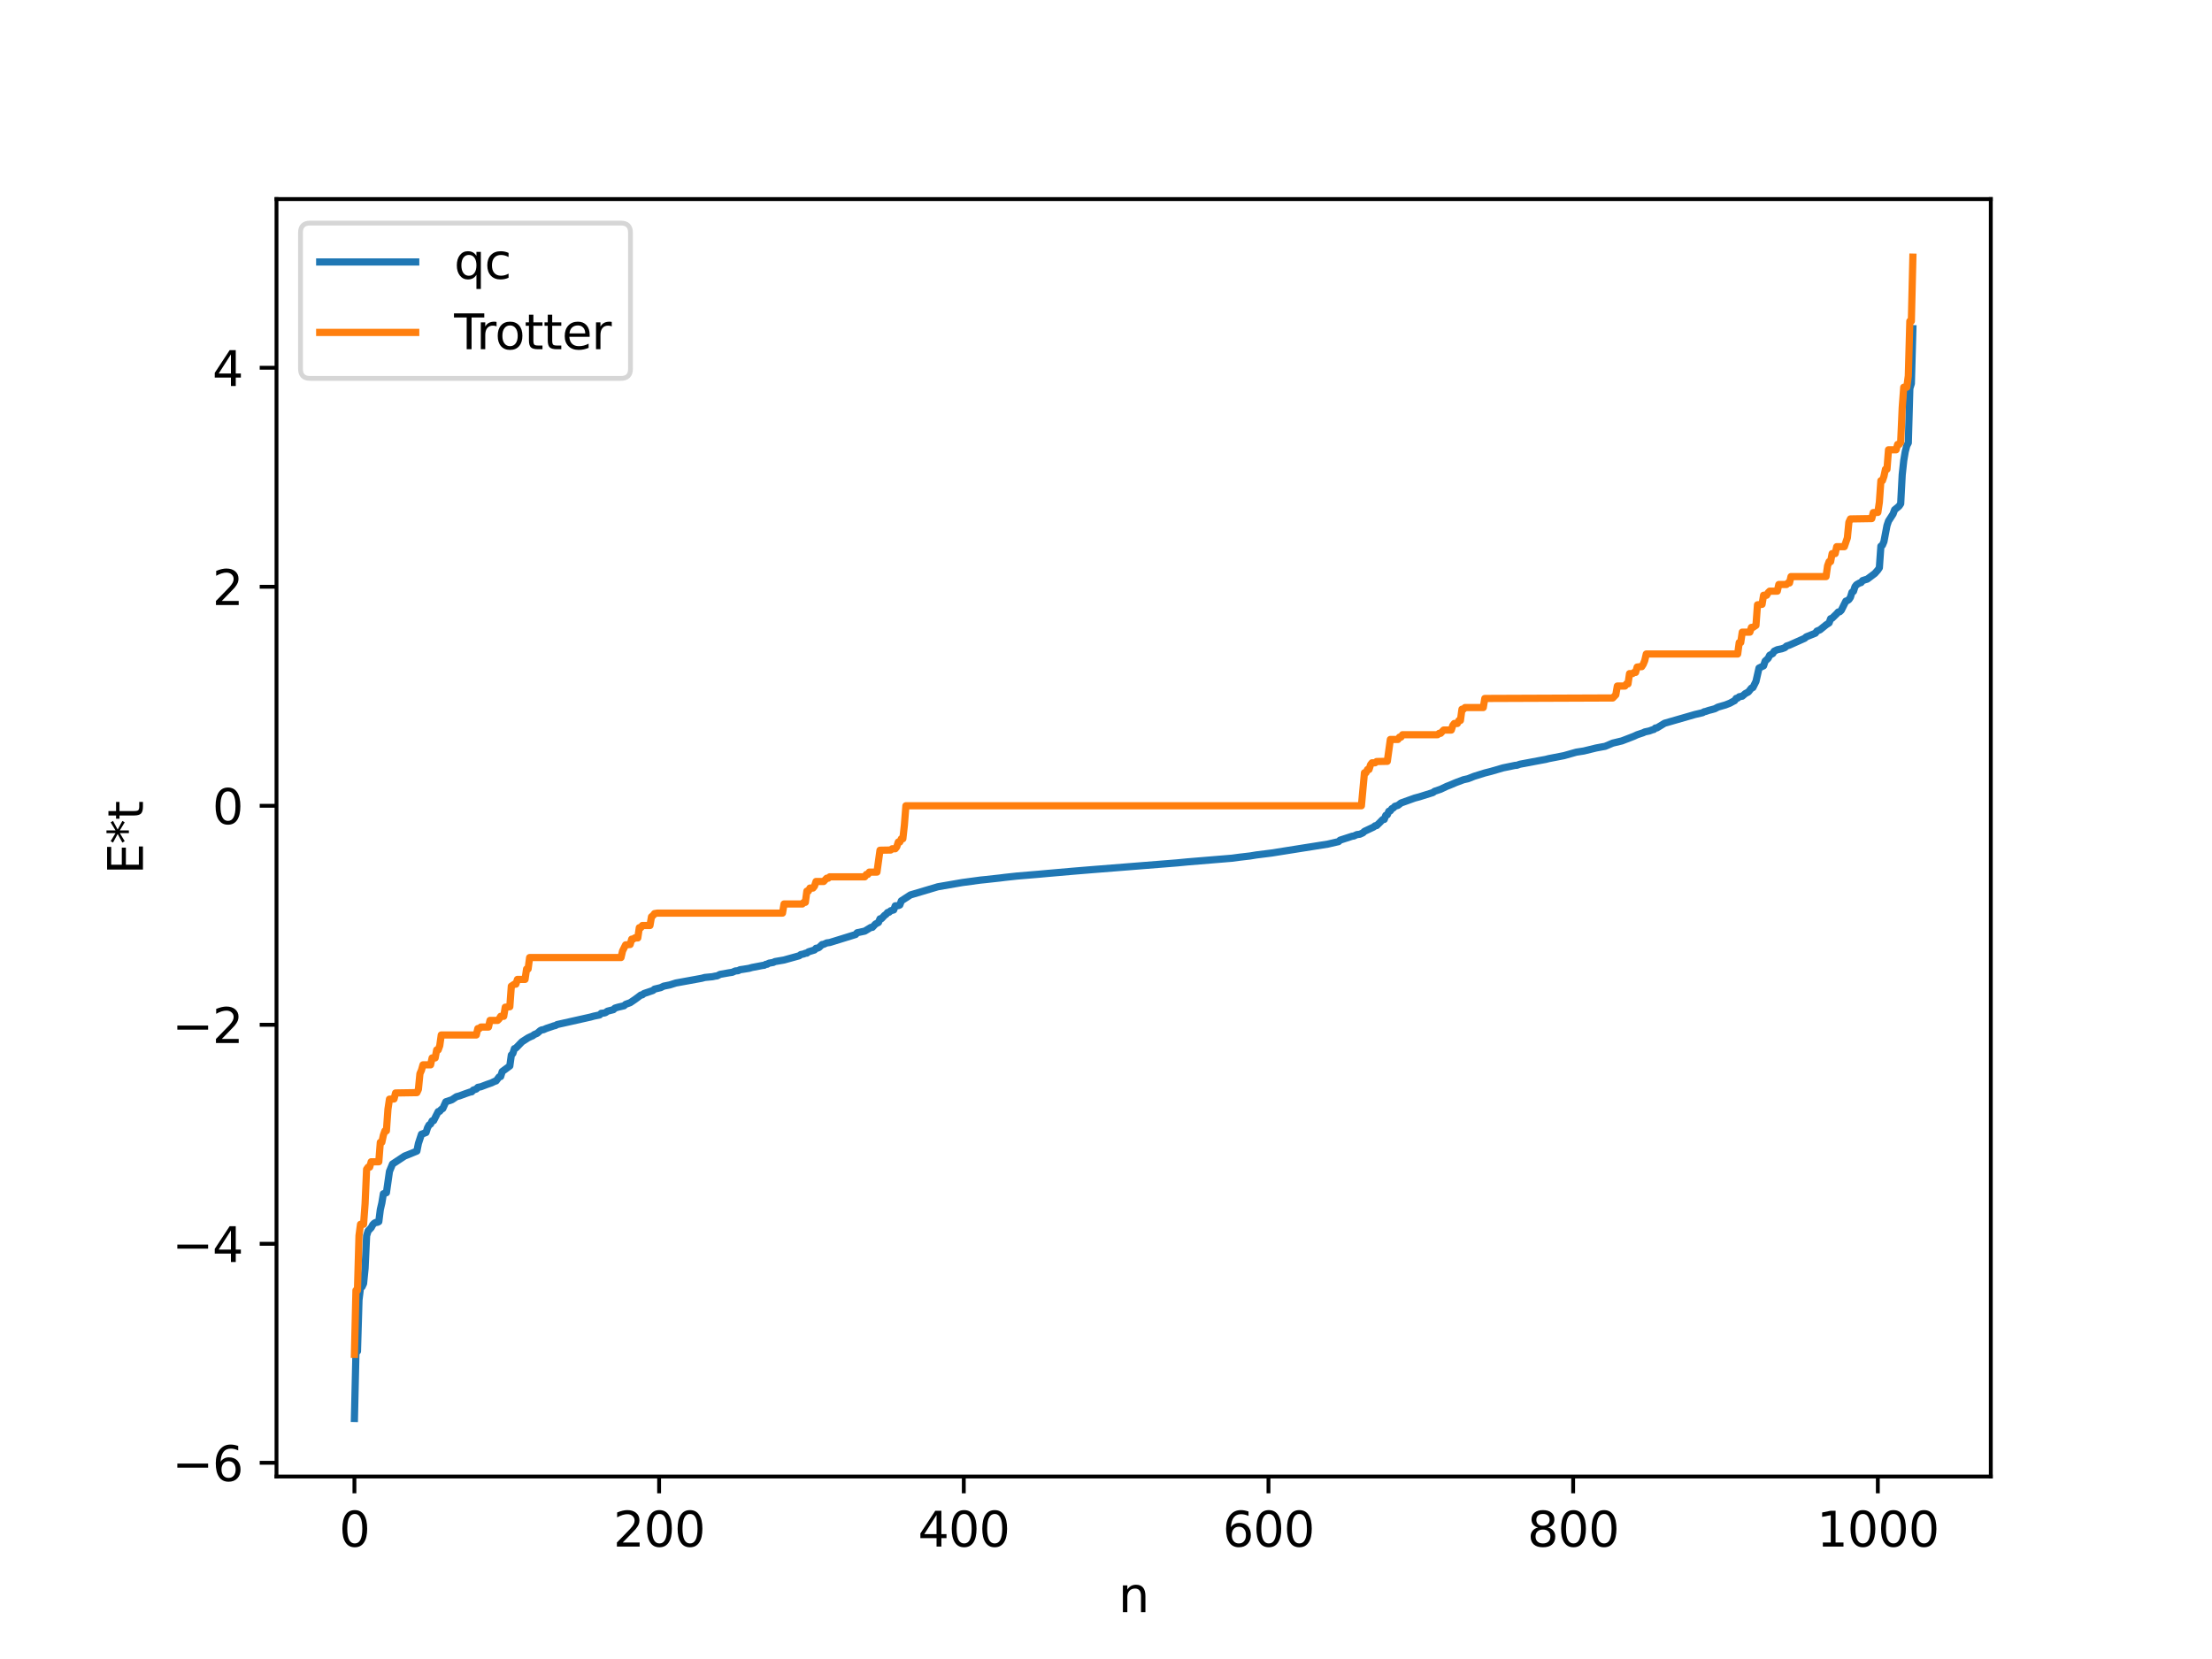 <?xml version="1.0" encoding="utf-8" standalone="no"?>
<!DOCTYPE svg PUBLIC "-//W3C//DTD SVG 1.1//EN"
  "http://www.w3.org/Graphics/SVG/1.1/DTD/svg11.dtd">
<svg xmlns:xlink="http://www.w3.org/1999/xlink" width="460.8pt" height="345.6pt" viewBox="0 0 460.8 345.6" xmlns="http://www.w3.org/2000/svg" version="1.1">
 <defs>
  <style type="text/css">*{stroke-linejoin: round; stroke-linecap: butt}</style>
 </defs>
 <g id="figure_1">
  <g id="patch_1">
   <path d="M 0 345.6 
L 460.8 345.6 
L 460.8 0 
L 0 0 
z
" style="fill: #ffffff"/>
  </g>
  <g id="axes_1">
   <g id="patch_2">
    <path d="M 57.6 307.584 
L 414.72 307.584 
L 414.72 41.472 
L 57.6 41.472 
z
" style="fill: #ffffff"/>
   </g>
   <g id="matplotlib.axis_1">
    <g id="xtick_1">
     <g id="line2d_1">
      <defs>
       <path id="mb5bd5f79ed" d="M 0 0 
L 0 3.5 
" style="stroke: #000000; stroke-width: 0.8"/>
      </defs>
      <g>
       <use xlink:href="#mb5bd5f79ed" x="73.833" y="307.584" style="stroke: #000000; stroke-width: 0.8"/>
      </g>
     </g>
     <g id="text_1">
      <!-- 0 -->
      <g transform="translate(70.651 322.182) scale(0.1 -0.1)">
       <defs>
        <path id="DejaVuSans-30" d="M 2034 4250 
Q 1547 4250 1301 3770 
Q 1056 3291 1056 2328 
Q 1056 1369 1301 889 
Q 1547 409 2034 409 
Q 2525 409 2770 889 
Q 3016 1369 3016 2328 
Q 3016 3291 2770 3770 
Q 2525 4250 2034 4250 
z
M 2034 4750 
Q 2819 4750 3233 4129 
Q 3647 3509 3647 2328 
Q 3647 1150 3233 529 
Q 2819 -91 2034 -91 
Q 1250 -91 836 529 
Q 422 1150 422 2328 
Q 422 3509 836 4129 
Q 1250 4750 2034 4750 
z
" transform="scale(0.016)"/>
       </defs>
       <use xlink:href="#DejaVuSans-30"/>
      </g>
     </g>
    </g>
    <g id="xtick_2">
     <g id="line2d_2">
      <g>
       <use xlink:href="#mb5bd5f79ed" x="137.304" y="307.584" style="stroke: #000000; stroke-width: 0.8"/>
      </g>
     </g>
     <g id="text_2">
      <!-- 200 -->
      <g transform="translate(127.76 322.182) scale(0.1 -0.1)">
       <defs>
        <path id="DejaVuSans-32" d="M 1228 531 
L 3431 531 
L 3431 0 
L 469 0 
L 469 531 
Q 828 903 1448 1529 
Q 2069 2156 2228 2338 
Q 2531 2678 2651 2914 
Q 2772 3150 2772 3378 
Q 2772 3750 2511 3984 
Q 2250 4219 1831 4219 
Q 1534 4219 1204 4116 
Q 875 4013 500 3803 
L 500 4441 
Q 881 4594 1212 4672 
Q 1544 4750 1819 4750 
Q 2544 4750 2975 4387 
Q 3406 4025 3406 3419 
Q 3406 3131 3298 2873 
Q 3191 2616 2906 2266 
Q 2828 2175 2409 1742 
Q 1991 1309 1228 531 
z
" transform="scale(0.016)"/>
       </defs>
       <use xlink:href="#DejaVuSans-32"/>
       <use xlink:href="#DejaVuSans-30" x="63.623"/>
       <use xlink:href="#DejaVuSans-30" x="127.246"/>
      </g>
     </g>
    </g>
    <g id="xtick_3">
     <g id="line2d_3">
      <g>
       <use xlink:href="#mb5bd5f79ed" x="200.775" y="307.584" style="stroke: #000000; stroke-width: 0.8"/>
      </g>
     </g>
     <g id="text_3">
      <!-- 400 -->
      <g transform="translate(191.231 322.182) scale(0.1 -0.1)">
       <defs>
        <path id="DejaVuSans-34" d="M 2419 4116 
L 825 1625 
L 2419 1625 
L 2419 4116 
z
M 2253 4666 
L 3047 4666 
L 3047 1625 
L 3713 1625 
L 3713 1100 
L 3047 1100 
L 3047 0 
L 2419 0 
L 2419 1100 
L 313 1100 
L 313 1709 
L 2253 4666 
z
" transform="scale(0.016)"/>
       </defs>
       <use xlink:href="#DejaVuSans-34"/>
       <use xlink:href="#DejaVuSans-30" x="63.623"/>
       <use xlink:href="#DejaVuSans-30" x="127.246"/>
      </g>
     </g>
    </g>
    <g id="xtick_4">
     <g id="line2d_4">
      <g>
       <use xlink:href="#mb5bd5f79ed" x="264.246" y="307.584" style="stroke: #000000; stroke-width: 0.8"/>
      </g>
     </g>
     <g id="text_4">
      <!-- 600 -->
      <g transform="translate(254.702 322.182) scale(0.1 -0.1)">
       <defs>
        <path id="DejaVuSans-36" d="M 2113 2584 
Q 1688 2584 1439 2293 
Q 1191 2003 1191 1497 
Q 1191 994 1439 701 
Q 1688 409 2113 409 
Q 2538 409 2786 701 
Q 3034 994 3034 1497 
Q 3034 2003 2786 2293 
Q 2538 2584 2113 2584 
z
M 3366 4563 
L 3366 3988 
Q 3128 4100 2886 4159 
Q 2644 4219 2406 4219 
Q 1781 4219 1451 3797 
Q 1122 3375 1075 2522 
Q 1259 2794 1537 2939 
Q 1816 3084 2150 3084 
Q 2853 3084 3261 2657 
Q 3669 2231 3669 1497 
Q 3669 778 3244 343 
Q 2819 -91 2113 -91 
Q 1303 -91 875 529 
Q 447 1150 447 2328 
Q 447 3434 972 4092 
Q 1497 4750 2381 4750 
Q 2619 4750 2861 4703 
Q 3103 4656 3366 4563 
z
" transform="scale(0.016)"/>
       </defs>
       <use xlink:href="#DejaVuSans-36"/>
       <use xlink:href="#DejaVuSans-30" x="63.623"/>
       <use xlink:href="#DejaVuSans-30" x="127.246"/>
      </g>
     </g>
    </g>
    <g id="xtick_5">
     <g id="line2d_5">
      <g>
       <use xlink:href="#mb5bd5f79ed" x="327.717" y="307.584" style="stroke: #000000; stroke-width: 0.8"/>
      </g>
     </g>
     <g id="text_5">
      <!-- 800 -->
      <g transform="translate(318.173 322.182) scale(0.1 -0.1)">
       <defs>
        <path id="DejaVuSans-38" d="M 2034 2216 
Q 1584 2216 1326 1975 
Q 1069 1734 1069 1313 
Q 1069 891 1326 650 
Q 1584 409 2034 409 
Q 2484 409 2743 651 
Q 3003 894 3003 1313 
Q 3003 1734 2745 1975 
Q 2488 2216 2034 2216 
z
M 1403 2484 
Q 997 2584 770 2862 
Q 544 3141 544 3541 
Q 544 4100 942 4425 
Q 1341 4750 2034 4750 
Q 2731 4750 3128 4425 
Q 3525 4100 3525 3541 
Q 3525 3141 3298 2862 
Q 3072 2584 2669 2484 
Q 3125 2378 3379 2068 
Q 3634 1759 3634 1313 
Q 3634 634 3220 271 
Q 2806 -91 2034 -91 
Q 1263 -91 848 271 
Q 434 634 434 1313 
Q 434 1759 690 2068 
Q 947 2378 1403 2484 
z
M 1172 3481 
Q 1172 3119 1398 2916 
Q 1625 2713 2034 2713 
Q 2441 2713 2670 2916 
Q 2900 3119 2900 3481 
Q 2900 3844 2670 4047 
Q 2441 4250 2034 4250 
Q 1625 4250 1398 4047 
Q 1172 3844 1172 3481 
z
" transform="scale(0.016)"/>
       </defs>
       <use xlink:href="#DejaVuSans-38"/>
       <use xlink:href="#DejaVuSans-30" x="63.623"/>
       <use xlink:href="#DejaVuSans-30" x="127.246"/>
      </g>
     </g>
    </g>
    <g id="xtick_6">
     <g id="line2d_6">
      <g>
       <use xlink:href="#mb5bd5f79ed" x="391.188" y="307.584" style="stroke: #000000; stroke-width: 0.8"/>
      </g>
     </g>
     <g id="text_6">
      <!-- 1000 -->
      <g transform="translate(378.463 322.182) scale(0.1 -0.1)">
       <defs>
        <path id="DejaVuSans-31" d="M 794 531 
L 1825 531 
L 1825 4091 
L 703 3866 
L 703 4441 
L 1819 4666 
L 2450 4666 
L 2450 531 
L 3481 531 
L 3481 0 
L 794 0 
L 794 531 
z
" transform="scale(0.016)"/>
       </defs>
       <use xlink:href="#DejaVuSans-31"/>
       <use xlink:href="#DejaVuSans-30" x="63.623"/>
       <use xlink:href="#DejaVuSans-30" x="127.246"/>
       <use xlink:href="#DejaVuSans-30" x="190.869"/>
      </g>
     </g>
    </g>
    <g id="text_7">
     <!-- n -->
     <g transform="translate(232.991 335.861) scale(0.1 -0.1)">
      <defs>
       <path id="DejaVuSans-6e" d="M 3513 2113 
L 3513 0 
L 2938 0 
L 2938 2094 
Q 2938 2591 2744 2837 
Q 2550 3084 2163 3084 
Q 1697 3084 1428 2787 
Q 1159 2491 1159 1978 
L 1159 0 
L 581 0 
L 581 3500 
L 1159 3500 
L 1159 2956 
Q 1366 3272 1645 3428 
Q 1925 3584 2291 3584 
Q 2894 3584 3203 3211 
Q 3513 2838 3513 2113 
z
" transform="scale(0.016)"/>
      </defs>
      <use xlink:href="#DejaVuSans-6e"/>
     </g>
    </g>
   </g>
   <g id="matplotlib.axis_2">
    <g id="ytick_1">
     <g id="line2d_7">
      <defs>
       <path id="m71b6504880" d="M 0 0 
L -3.5 0 
" style="stroke: #000000; stroke-width: 0.8"/>
      </defs>
      <g>
       <use xlink:href="#m71b6504880" x="57.6" y="304.727" style="stroke: #000000; stroke-width: 0.8"/>
      </g>
     </g>
     <g id="text_8">
      <!-- −6 -->
      <g transform="translate(35.858 308.526) scale(0.1 -0.1)">
       <defs>
        <path id="DejaVuSans-2212" d="M 678 2272 
L 4684 2272 
L 4684 1741 
L 678 1741 
L 678 2272 
z
" transform="scale(0.016)"/>
       </defs>
       <use xlink:href="#DejaVuSans-2212"/>
       <use xlink:href="#DejaVuSans-36" x="83.789"/>
      </g>
     </g>
    </g>
    <g id="ytick_2">
     <g id="line2d_8">
      <g>
       <use xlink:href="#m71b6504880" x="57.6" y="259.104" style="stroke: #000000; stroke-width: 0.8"/>
      </g>
     </g>
     <g id="text_9">
      <!-- −4 -->
      <g transform="translate(35.858 262.903) scale(0.1 -0.1)">
       <use xlink:href="#DejaVuSans-2212"/>
       <use xlink:href="#DejaVuSans-34" x="83.789"/>
      </g>
     </g>
    </g>
    <g id="ytick_3">
     <g id="line2d_9">
      <g>
       <use xlink:href="#m71b6504880" x="57.6" y="213.48" style="stroke: #000000; stroke-width: 0.8"/>
      </g>
     </g>
     <g id="text_10">
      <!-- −2 -->
      <g transform="translate(35.858 217.28) scale(0.1 -0.1)">
       <use xlink:href="#DejaVuSans-2212"/>
       <use xlink:href="#DejaVuSans-32" x="83.789"/>
      </g>
     </g>
    </g>
    <g id="ytick_4">
     <g id="line2d_10">
      <g>
       <use xlink:href="#m71b6504880" x="57.6" y="167.857" style="stroke: #000000; stroke-width: 0.8"/>
      </g>
     </g>
     <g id="text_11">
      <!-- 0 -->
      <g transform="translate(44.237 171.657) scale(0.1 -0.1)">
       <use xlink:href="#DejaVuSans-30"/>
      </g>
     </g>
    </g>
    <g id="ytick_5">
     <g id="line2d_11">
      <g>
       <use xlink:href="#m71b6504880" x="57.6" y="122.234" style="stroke: #000000; stroke-width: 0.8"/>
      </g>
     </g>
     <g id="text_12">
      <!-- 2 -->
      <g transform="translate(44.237 126.034) scale(0.1 -0.1)">
       <use xlink:href="#DejaVuSans-32"/>
      </g>
     </g>
    </g>
    <g id="ytick_6">
     <g id="line2d_12">
      <g>
       <use xlink:href="#m71b6504880" x="57.6" y="76.611" style="stroke: #000000; stroke-width: 0.8"/>
      </g>
     </g>
     <g id="text_13">
      <!-- 4 -->
      <g transform="translate(44.237 80.41) scale(0.1 -0.1)">
       <use xlink:href="#DejaVuSans-34"/>
      </g>
     </g>
    </g>
    <g id="text_14">
     <!-- E*t -->
     <g transform="translate(29.778 182.148) rotate(-90) scale(0.1 -0.1)">
      <defs>
       <path id="DejaVuSans-45" d="M 628 4666 
L 3578 4666 
L 3578 4134 
L 1259 4134 
L 1259 2753 
L 3481 2753 
L 3481 2222 
L 1259 2222 
L 1259 531 
L 3634 531 
L 3634 0 
L 628 0 
L 628 4666 
z
" transform="scale(0.016)"/>
       <path id="DejaVuSans-2a" d="M 3009 3897 
L 1888 3291 
L 3009 2681 
L 2828 2375 
L 1778 3009 
L 1778 1831 
L 1422 1831 
L 1422 3009 
L 372 2375 
L 191 2681 
L 1313 3291 
L 191 3897 
L 372 4206 
L 1422 3572 
L 1422 4750 
L 1778 4750 
L 1778 3572 
L 2828 4206 
L 3009 3897 
z
" transform="scale(0.016)"/>
       <path id="DejaVuSans-74" d="M 1172 4494 
L 1172 3500 
L 2356 3500 
L 2356 3053 
L 1172 3053 
L 1172 1153 
Q 1172 725 1289 603 
Q 1406 481 1766 481 
L 2356 481 
L 2356 0 
L 1766 0 
Q 1100 0 847 248 
Q 594 497 594 1153 
L 594 3053 
L 172 3053 
L 172 3500 
L 594 3500 
L 594 4494 
L 1172 4494 
z
" transform="scale(0.016)"/>
      </defs>
      <use xlink:href="#DejaVuSans-45"/>
      <use xlink:href="#DejaVuSans-2a" x="63.184"/>
      <use xlink:href="#DejaVuSans-74" x="113.184"/>
     </g>
    </g>
   </g>
   <g id="line2d_13">
    <path d="M 73.833 295.488 
L 74.15 281.787 
L 74.467 281.492 
L 74.785 270.799 
L 75.102 268.223 
L 75.42 268.075 
L 75.737 267.384 
L 76.054 264.22 
L 76.372 257.431 
L 76.689 256.412 
L 77.324 255.755 
L 77.641 255.158 
L 77.958 254.826 
L 78.276 254.657 
L 78.593 254.647 
L 78.91 254.489 
L 79.228 251.97 
L 79.545 250.611 
L 79.862 248.684 
L 80.497 248.468 
L 81.132 244.028 
L 81.767 242.491 
L 84.305 240.817 
L 84.94 240.571 
L 86.844 239.792 
L 87.162 238.206 
L 87.796 236.28 
L 88.748 235.925 
L 89.066 234.934 
L 89.383 234.352 
L 89.7 234.163 
L 90.018 233.505 
L 90.335 233.45 
L 91.287 231.563 
L 91.605 231.504 
L 91.922 231.106 
L 92.239 230.936 
L 92.874 229.522 
L 94.143 229.098 
L 95.096 228.46 
L 95.73 228.29 
L 97 227.819 
L 97.952 227.49 
L 98.269 227.444 
L 98.586 227.084 
L 99.221 226.865 
L 99.539 226.518 
L 100.173 226.395 
L 101.443 225.911 
L 102.395 225.58 
L 103.029 225.269 
L 103.347 225.171 
L 103.981 224.333 
L 104.299 224.263 
L 104.616 223.225 
L 106.203 222.057 
L 106.52 219.781 
L 106.838 219.453 
L 107.155 218.456 
L 107.472 218.33 
L 108.742 217.02 
L 110.011 216.206 
L 110.646 215.903 
L 110.963 215.781 
L 111.281 215.526 
L 111.915 215.25 
L 112.55 214.697 
L 112.867 214.538 
L 113.185 214.516 
L 113.82 214.235 
L 115.406 213.699 
L 115.724 213.636 
L 116.041 213.438 
L 123.023 211.872 
L 123.658 211.693 
L 124.927 211.42 
L 125.244 211.091 
L 125.879 211.024 
L 126.196 210.918 
L 126.514 210.656 
L 127.783 210.331 
L 128.1 210.013 
L 128.735 209.819 
L 130.005 209.519 
L 130.322 209.219 
L 131.274 208.88 
L 132.226 208.237 
L 132.861 207.775 
L 133.496 207.291 
L 133.813 207.243 
L 134.13 206.977 
L 136.034 206.33 
L 136.352 206.049 
L 137.621 205.747 
L 138.256 205.433 
L 139.525 205.176 
L 140.795 204.778 
L 146.19 203.794 
L 146.824 203.622 
L 148.411 203.466 
L 149.046 203.331 
L 149.363 203.304 
L 149.998 202.982 
L 151.902 202.642 
L 152.537 202.551 
L 153.172 202.271 
L 153.806 202.207 
L 154.124 202.015 
L 154.758 201.927 
L 156.028 201.722 
L 156.662 201.543 
L 158.884 201.118 
L 159.201 201.087 
L 159.519 200.891 
L 159.836 200.866 
L 160.153 200.657 
L 161.105 200.486 
L 161.423 200.315 
L 163.327 199.985 
L 166.5 199.104 
L 166.818 198.856 
L 167.453 198.722 
L 167.77 198.576 
L 168.087 198.553 
L 168.405 198.285 
L 169.674 197.896 
L 169.991 197.542 
L 170.309 197.517 
L 170.626 197.37 
L 171.261 196.763 
L 171.578 196.719 
L 172.213 196.428 
L 172.848 196.345 
L 178.243 194.675 
L 178.56 194.305 
L 180.147 193.968 
L 181.416 193.196 
L 181.734 193.183 
L 182.368 192.499 
L 183.003 192.163 
L 183.32 191.407 
L 183.638 191.364 
L 184.272 190.687 
L 184.59 190.468 
L 184.907 190.085 
L 185.224 190.029 
L 185.542 189.727 
L 186.177 189.555 
L 186.494 188.7 
L 187.129 188.659 
L 187.446 188.528 
L 187.763 187.666 
L 189.667 186.43 
L 195.38 184.727 
L 200.458 183.849 
L 204.266 183.335 
L 205.218 183.241 
L 208.391 182.893 
L 209.343 182.77 
L 211.882 182.495 
L 216.325 182.125 
L 218.229 181.952 
L 223.624 181.48 
L 227.433 181.168 
L 245.205 179.756 
L 247.426 179.542 
L 256.629 178.783 
L 258.216 178.571 
L 260.438 178.312 
L 261.707 178.101 
L 264.881 177.703 
L 276.623 175.84 
L 278.527 175.399 
L 278.844 175.331 
L 279.162 175.021 
L 281.7 174.196 
L 282.018 174.162 
L 282.653 173.867 
L 283.287 173.785 
L 283.922 173.494 
L 284.239 173.186 
L 286.143 172.29 
L 286.461 172.027 
L 286.778 171.985 
L 287.413 171.374 
L 288.048 170.72 
L 288.365 170.699 
L 288.682 169.847 
L 289 169.738 
L 289.317 169.005 
L 289.634 168.91 
L 289.952 168.456 
L 290.269 168.31 
L 290.586 167.964 
L 291.221 167.773 
L 291.856 167.278 
L 294.712 166.251 
L 295.664 165.999 
L 298.52 165.102 
L 298.838 164.844 
L 300.107 164.416 
L 301.377 163.813 
L 302.011 163.569 
L 303.281 163.029 
L 304.867 162.435 
L 305.82 162.219 
L 307.089 161.715 
L 309.31 161.023 
L 310.58 160.701 
L 313.119 159.96 
L 315.658 159.439 
L 315.975 159.431 
L 316.61 159.205 
L 321.053 158.369 
L 322.005 158.195 
L 322.639 158.031 
L 325.813 157.414 
L 328.352 156.694 
L 329.939 156.445 
L 332.477 155.825 
L 333.747 155.585 
L 334.381 155.472 
L 335.968 154.803 
L 337.872 154.344 
L 339.777 153.611 
L 340.411 153.362 
L 341.046 153.063 
L 342.315 152.641 
L 342.633 152.476 
L 343.585 152.27 
L 344.22 152.034 
L 344.537 151.957 
L 344.854 151.652 
L 345.172 151.633 
L 346.758 150.667 
L 353.105 148.838 
L 354.692 148.469 
L 355.01 148.266 
L 355.327 148.21 
L 355.962 147.988 
L 356.596 147.827 
L 357.231 147.646 
L 357.866 147.31 
L 358.5 147.124 
L 359.453 146.848 
L 360.405 146.47 
L 361.039 146.118 
L 361.357 145.959 
L 361.674 145.487 
L 361.991 145.428 
L 362.309 145.146 
L 362.943 145.029 
L 363.578 144.488 
L 364.213 144.152 
L 364.848 143.356 
L 365.165 143.229 
L 365.8 141.954 
L 366.434 139.166 
L 367.386 138.706 
L 367.704 137.731 
L 368.339 137.142 
L 368.656 136.504 
L 369.291 136.15 
L 369.608 135.647 
L 370.243 135.345 
L 371.195 135.147 
L 371.829 134.915 
L 372.147 134.596 
L 372.781 134.384 
L 375.955 132.968 
L 376.272 132.669 
L 378.177 131.906 
L 378.494 131.47 
L 379.129 131.206 
L 380.398 130.175 
L 381.033 129.762 
L 381.35 128.886 
L 381.667 128.785 
L 382.62 127.852 
L 382.937 127.494 
L 383.254 127.438 
L 383.572 127.138 
L 384.524 125.22 
L 384.841 125.122 
L 385.158 124.903 
L 385.476 124.431 
L 385.793 123.386 
L 386.11 123.194 
L 386.428 122.218 
L 386.745 121.806 
L 387.38 121.446 
L 387.697 121.362 
L 388.015 120.945 
L 388.649 120.742 
L 388.967 120.654 
L 390.553 119.468 
L 391.188 118.747 
L 391.505 118.272 
L 391.823 113.777 
L 392.14 113.577 
L 392.458 112.823 
L 393.092 109.486 
L 393.41 108.54 
L 394.362 107.067 
L 394.679 106.2 
L 395.314 105.689 
L 395.631 105.407 
L 395.948 104.928 
L 396.266 98.906 
L 396.583 95.955 
L 396.9 94.069 
L 397.218 92.853 
L 397.535 92.25 
L 397.853 80.923 
L 398.17 79.911 
L 398.487 68.478 
L 398.487 68.478 
" clip-path="url(#pbf7596477d)" style="fill: none; stroke: #1f77b4; stroke-width: 1.5; stroke-linecap: square"/>
   </g>
   <g id="line2d_14">
    <path d="M 73.833 282.147 
L 74.15 268.81 
L 74.467 268.81 
L 74.785 257.411 
L 75.102 255.043 
L 75.737 255.043 
L 76.054 250.777 
L 76.372 243.577 
L 76.689 243.135 
L 77.006 243.135 
L 77.324 242.021 
L 78.91 242.021 
L 79.228 237.959 
L 79.545 237.959 
L 79.862 236.488 
L 80.18 235.58 
L 80.497 235.58 
L 80.815 231.088 
L 81.132 228.973 
L 82.084 228.937 
L 82.401 227.685 
L 86.844 227.614 
L 87.162 226.929 
L 87.479 223.674 
L 87.796 222.955 
L 88.114 221.828 
L 89.7 221.828 
L 90.018 220.388 
L 90.653 220.388 
L 90.97 218.715 
L 91.287 218.715 
L 91.605 217.844 
L 91.922 215.603 
L 99.221 215.603 
L 99.539 214.268 
L 99.856 214.268 
L 100.173 213.952 
L 101.76 213.952 
L 102.077 212.568 
L 103.664 212.568 
L 103.981 212.256 
L 104.299 211.716 
L 104.934 211.716 
L 105.251 209.818 
L 106.203 209.722 
L 106.52 205.439 
L 107.155 205.015 
L 107.472 205.015 
L 107.79 204.029 
L 109.377 204.029 
L 109.694 201.864 
L 110.011 201.864 
L 110.329 199.473 
L 129.37 199.472 
L 129.687 198.113 
L 130.322 196.835 
L 131.274 196.754 
L 131.591 195.642 
L 131.909 195.642 
L 132.226 195.388 
L 132.861 195.388 
L 133.178 193.248 
L 133.496 193.248 
L 133.813 192.8 
L 135.4 192.8 
L 135.717 190.975 
L 136.034 190.729 
L 136.352 190.317 
L 136.986 190.213 
L 163.01 190.213 
L 163.327 188.318 
L 167.135 188.318 
L 167.453 187.972 
L 167.77 187.972 
L 168.087 185.628 
L 168.405 185.628 
L 168.722 185.002 
L 169.357 185.002 
L 169.674 184.598 
L 169.991 183.631 
L 171.578 183.631 
L 172.213 182.949 
L 172.53 182.949 
L 172.848 182.66 
L 180.147 182.66 
L 180.464 182.162 
L 180.781 182.162 
L 181.099 181.674 
L 182.686 181.674 
L 183.32 177.117 
L 185.542 177.077 
L 185.859 176.812 
L 186.494 176.812 
L 186.811 176.412 
L 187.129 175.41 
L 187.446 175.41 
L 187.763 174.731 
L 188.081 174.731 
L 188.398 171.898 
L 188.715 167.857 
L 283.605 167.857 
L 284.239 160.983 
L 284.557 160.983 
L 284.874 160.305 
L 285.191 160.305 
L 285.509 159.303 
L 285.826 158.903 
L 286.461 158.903 
L 286.778 158.638 
L 289 158.598 
L 289.634 154.041 
L 291.221 154.041 
L 291.539 153.553 
L 291.856 153.553 
L 292.173 153.055 
L 299.472 153.055 
L 299.79 152.765 
L 300.107 152.765 
L 300.742 152.083 
L 302.329 152.083 
L 302.646 151.116 
L 302.963 150.712 
L 303.598 150.712 
L 303.915 150.087 
L 304.233 150.087 
L 304.55 147.742 
L 304.867 147.742 
L 305.185 147.396 
L 308.993 147.396 
L 309.31 145.502 
L 335.968 145.398 
L 336.603 144.74 
L 336.92 142.915 
L 338.507 142.915 
L 338.824 142.467 
L 339.142 142.467 
L 339.459 140.327 
L 340.094 140.327 
L 340.411 140.073 
L 340.729 140.073 
L 341.046 138.961 
L 341.681 138.879 
L 341.998 138.879 
L 342.315 138.385 
L 342.633 137.601 
L 342.95 136.242 
L 361.991 136.242 
L 362.309 133.851 
L 362.626 133.851 
L 362.943 131.686 
L 364.53 131.686 
L 364.848 130.699 
L 365.165 130.699 
L 365.8 130.276 
L 366.117 125.992 
L 367.069 125.897 
L 367.386 123.999 
L 368.021 123.999 
L 368.339 123.459 
L 368.656 123.147 
L 370.243 123.147 
L 370.56 121.763 
L 372.147 121.763 
L 372.464 121.447 
L 372.781 121.447 
L 373.099 120.111 
L 380.398 120.111 
L 380.715 117.87 
L 381.033 116.999 
L 381.35 116.999 
L 381.667 115.327 
L 382.302 115.327 
L 382.62 113.887 
L 384.206 113.887 
L 384.841 112.041 
L 385.158 108.786 
L 385.476 108.1 
L 389.919 108.029 
L 390.236 106.778 
L 391.188 106.742 
L 391.505 104.627 
L 391.823 100.135 
L 392.14 100.135 
L 392.458 99.227 
L 392.775 97.756 
L 393.092 97.756 
L 393.41 93.694 
L 394.996 93.694 
L 395.314 92.58 
L 395.631 92.58 
L 395.948 92.138 
L 396.266 84.937 
L 396.583 80.672 
L 397.218 80.672 
L 397.535 78.304 
L 397.853 66.904 
L 398.17 66.904 
L 398.487 53.568 
L 398.487 53.568 
" clip-path="url(#pbf7596477d)" style="fill: none; stroke: #ff7f0e; stroke-width: 1.5; stroke-linecap: square"/>
   </g>
   <g id="patch_3">
    <path d="M 57.6 307.584 
L 57.6 41.472 
" style="fill: none; stroke: #000000; stroke-width: 0.8; stroke-linejoin: miter; stroke-linecap: square"/>
   </g>
   <g id="patch_4">
    <path d="M 414.72 307.584 
L 414.72 41.472 
" style="fill: none; stroke: #000000; stroke-width: 0.8; stroke-linejoin: miter; stroke-linecap: square"/>
   </g>
   <g id="patch_5">
    <path d="M 57.6 307.584 
L 414.72 307.584 
" style="fill: none; stroke: #000000; stroke-width: 0.8; stroke-linejoin: miter; stroke-linecap: square"/>
   </g>
   <g id="patch_6">
    <path d="M 57.6 41.472 
L 414.72 41.472 
" style="fill: none; stroke: #000000; stroke-width: 0.8; stroke-linejoin: miter; stroke-linecap: square"/>
   </g>
   <g id="legend_1">
    <g id="patch_7">
     <path d="M 64.6 78.828 
L 129.342 78.828 
Q 131.342 78.828 131.342 76.828 
L 131.342 48.472 
Q 131.342 46.472 129.342 46.472 
L 64.6 46.472 
Q 62.6 46.472 62.6 48.472 
L 62.6 76.828 
Q 62.6 78.828 64.6 78.828 
z
" style="fill: #ffffff; opacity: 0.8; stroke: #cccccc; stroke-linejoin: miter"/>
    </g>
    <g id="line2d_15">
     <path d="M 66.6 54.57 
L 76.6 54.57 
L 86.6 54.57 
" style="fill: none; stroke: #1f77b4; stroke-width: 1.5; stroke-linecap: square"/>
    </g>
    <g id="text_15">
     <!-- qc -->
     <g transform="translate(94.6 58.07) scale(0.1 -0.1)">
      <defs>
       <path id="DejaVuSans-71" d="M 947 1747 
Q 947 1113 1208 752 
Q 1469 391 1925 391 
Q 2381 391 2643 752 
Q 2906 1113 2906 1747 
Q 2906 2381 2643 2742 
Q 2381 3103 1925 3103 
Q 1469 3103 1208 2742 
Q 947 2381 947 1747 
z
M 2906 525 
Q 2725 213 2448 61 
Q 2172 -91 1784 -91 
Q 1150 -91 751 415 
Q 353 922 353 1747 
Q 353 2572 751 3078 
Q 1150 3584 1784 3584 
Q 2172 3584 2448 3432 
Q 2725 3281 2906 2969 
L 2906 3500 
L 3481 3500 
L 3481 -1331 
L 2906 -1331 
L 2906 525 
z
" transform="scale(0.016)"/>
       <path id="DejaVuSans-63" d="M 3122 3366 
L 3122 2828 
Q 2878 2963 2633 3030 
Q 2388 3097 2138 3097 
Q 1578 3097 1268 2742 
Q 959 2388 959 1747 
Q 959 1106 1268 751 
Q 1578 397 2138 397 
Q 2388 397 2633 464 
Q 2878 531 3122 666 
L 3122 134 
Q 2881 22 2623 -34 
Q 2366 -91 2075 -91 
Q 1284 -91 818 406 
Q 353 903 353 1747 
Q 353 2603 823 3093 
Q 1294 3584 2113 3584 
Q 2378 3584 2631 3529 
Q 2884 3475 3122 3366 
z
" transform="scale(0.016)"/>
      </defs>
      <use xlink:href="#DejaVuSans-71"/>
      <use xlink:href="#DejaVuSans-63" x="63.477"/>
     </g>
    </g>
    <g id="line2d_16">
     <path d="M 66.6 69.249 
L 76.6 69.249 
L 86.6 69.249 
" style="fill: none; stroke: #ff7f0e; stroke-width: 1.5; stroke-linecap: square"/>
    </g>
    <g id="text_16">
     <!-- Trotter -->
     <g transform="translate(94.6 72.749) scale(0.1 -0.1)">
      <defs>
       <path id="DejaVuSans-54" d="M -19 4666 
L 3928 4666 
L 3928 4134 
L 2272 4134 
L 2272 0 
L 1638 0 
L 1638 4134 
L -19 4134 
L -19 4666 
z
" transform="scale(0.016)"/>
       <path id="DejaVuSans-72" d="M 2631 2963 
Q 2534 3019 2420 3045 
Q 2306 3072 2169 3072 
Q 1681 3072 1420 2755 
Q 1159 2438 1159 1844 
L 1159 0 
L 581 0 
L 581 3500 
L 1159 3500 
L 1159 2956 
Q 1341 3275 1631 3429 
Q 1922 3584 2338 3584 
Q 2397 3584 2469 3576 
Q 2541 3569 2628 3553 
L 2631 2963 
z
" transform="scale(0.016)"/>
       <path id="DejaVuSans-6f" d="M 1959 3097 
Q 1497 3097 1228 2736 
Q 959 2375 959 1747 
Q 959 1119 1226 758 
Q 1494 397 1959 397 
Q 2419 397 2687 759 
Q 2956 1122 2956 1747 
Q 2956 2369 2687 2733 
Q 2419 3097 1959 3097 
z
M 1959 3584 
Q 2709 3584 3137 3096 
Q 3566 2609 3566 1747 
Q 3566 888 3137 398 
Q 2709 -91 1959 -91 
Q 1206 -91 779 398 
Q 353 888 353 1747 
Q 353 2609 779 3096 
Q 1206 3584 1959 3584 
z
" transform="scale(0.016)"/>
       <path id="DejaVuSans-65" d="M 3597 1894 
L 3597 1613 
L 953 1613 
Q 991 1019 1311 708 
Q 1631 397 2203 397 
Q 2534 397 2845 478 
Q 3156 559 3463 722 
L 3463 178 
Q 3153 47 2828 -22 
Q 2503 -91 2169 -91 
Q 1331 -91 842 396 
Q 353 884 353 1716 
Q 353 2575 817 3079 
Q 1281 3584 2069 3584 
Q 2775 3584 3186 3129 
Q 3597 2675 3597 1894 
z
M 3022 2063 
Q 3016 2534 2758 2815 
Q 2500 3097 2075 3097 
Q 1594 3097 1305 2825 
Q 1016 2553 972 2059 
L 3022 2063 
z
" transform="scale(0.016)"/>
      </defs>
      <use xlink:href="#DejaVuSans-54"/>
      <use xlink:href="#DejaVuSans-72" x="46.334"/>
      <use xlink:href="#DejaVuSans-6f" x="85.197"/>
      <use xlink:href="#DejaVuSans-74" x="146.379"/>
      <use xlink:href="#DejaVuSans-74" x="185.588"/>
      <use xlink:href="#DejaVuSans-65" x="224.797"/>
      <use xlink:href="#DejaVuSans-72" x="286.32"/>
     </g>
    </g>
   </g>
  </g>
 </g>
 <defs>
  <clipPath id="pbf7596477d">
   <rect x="57.6" y="41.472" width="357.12" height="266.112"/>
  </clipPath>
 </defs>
</svg>
